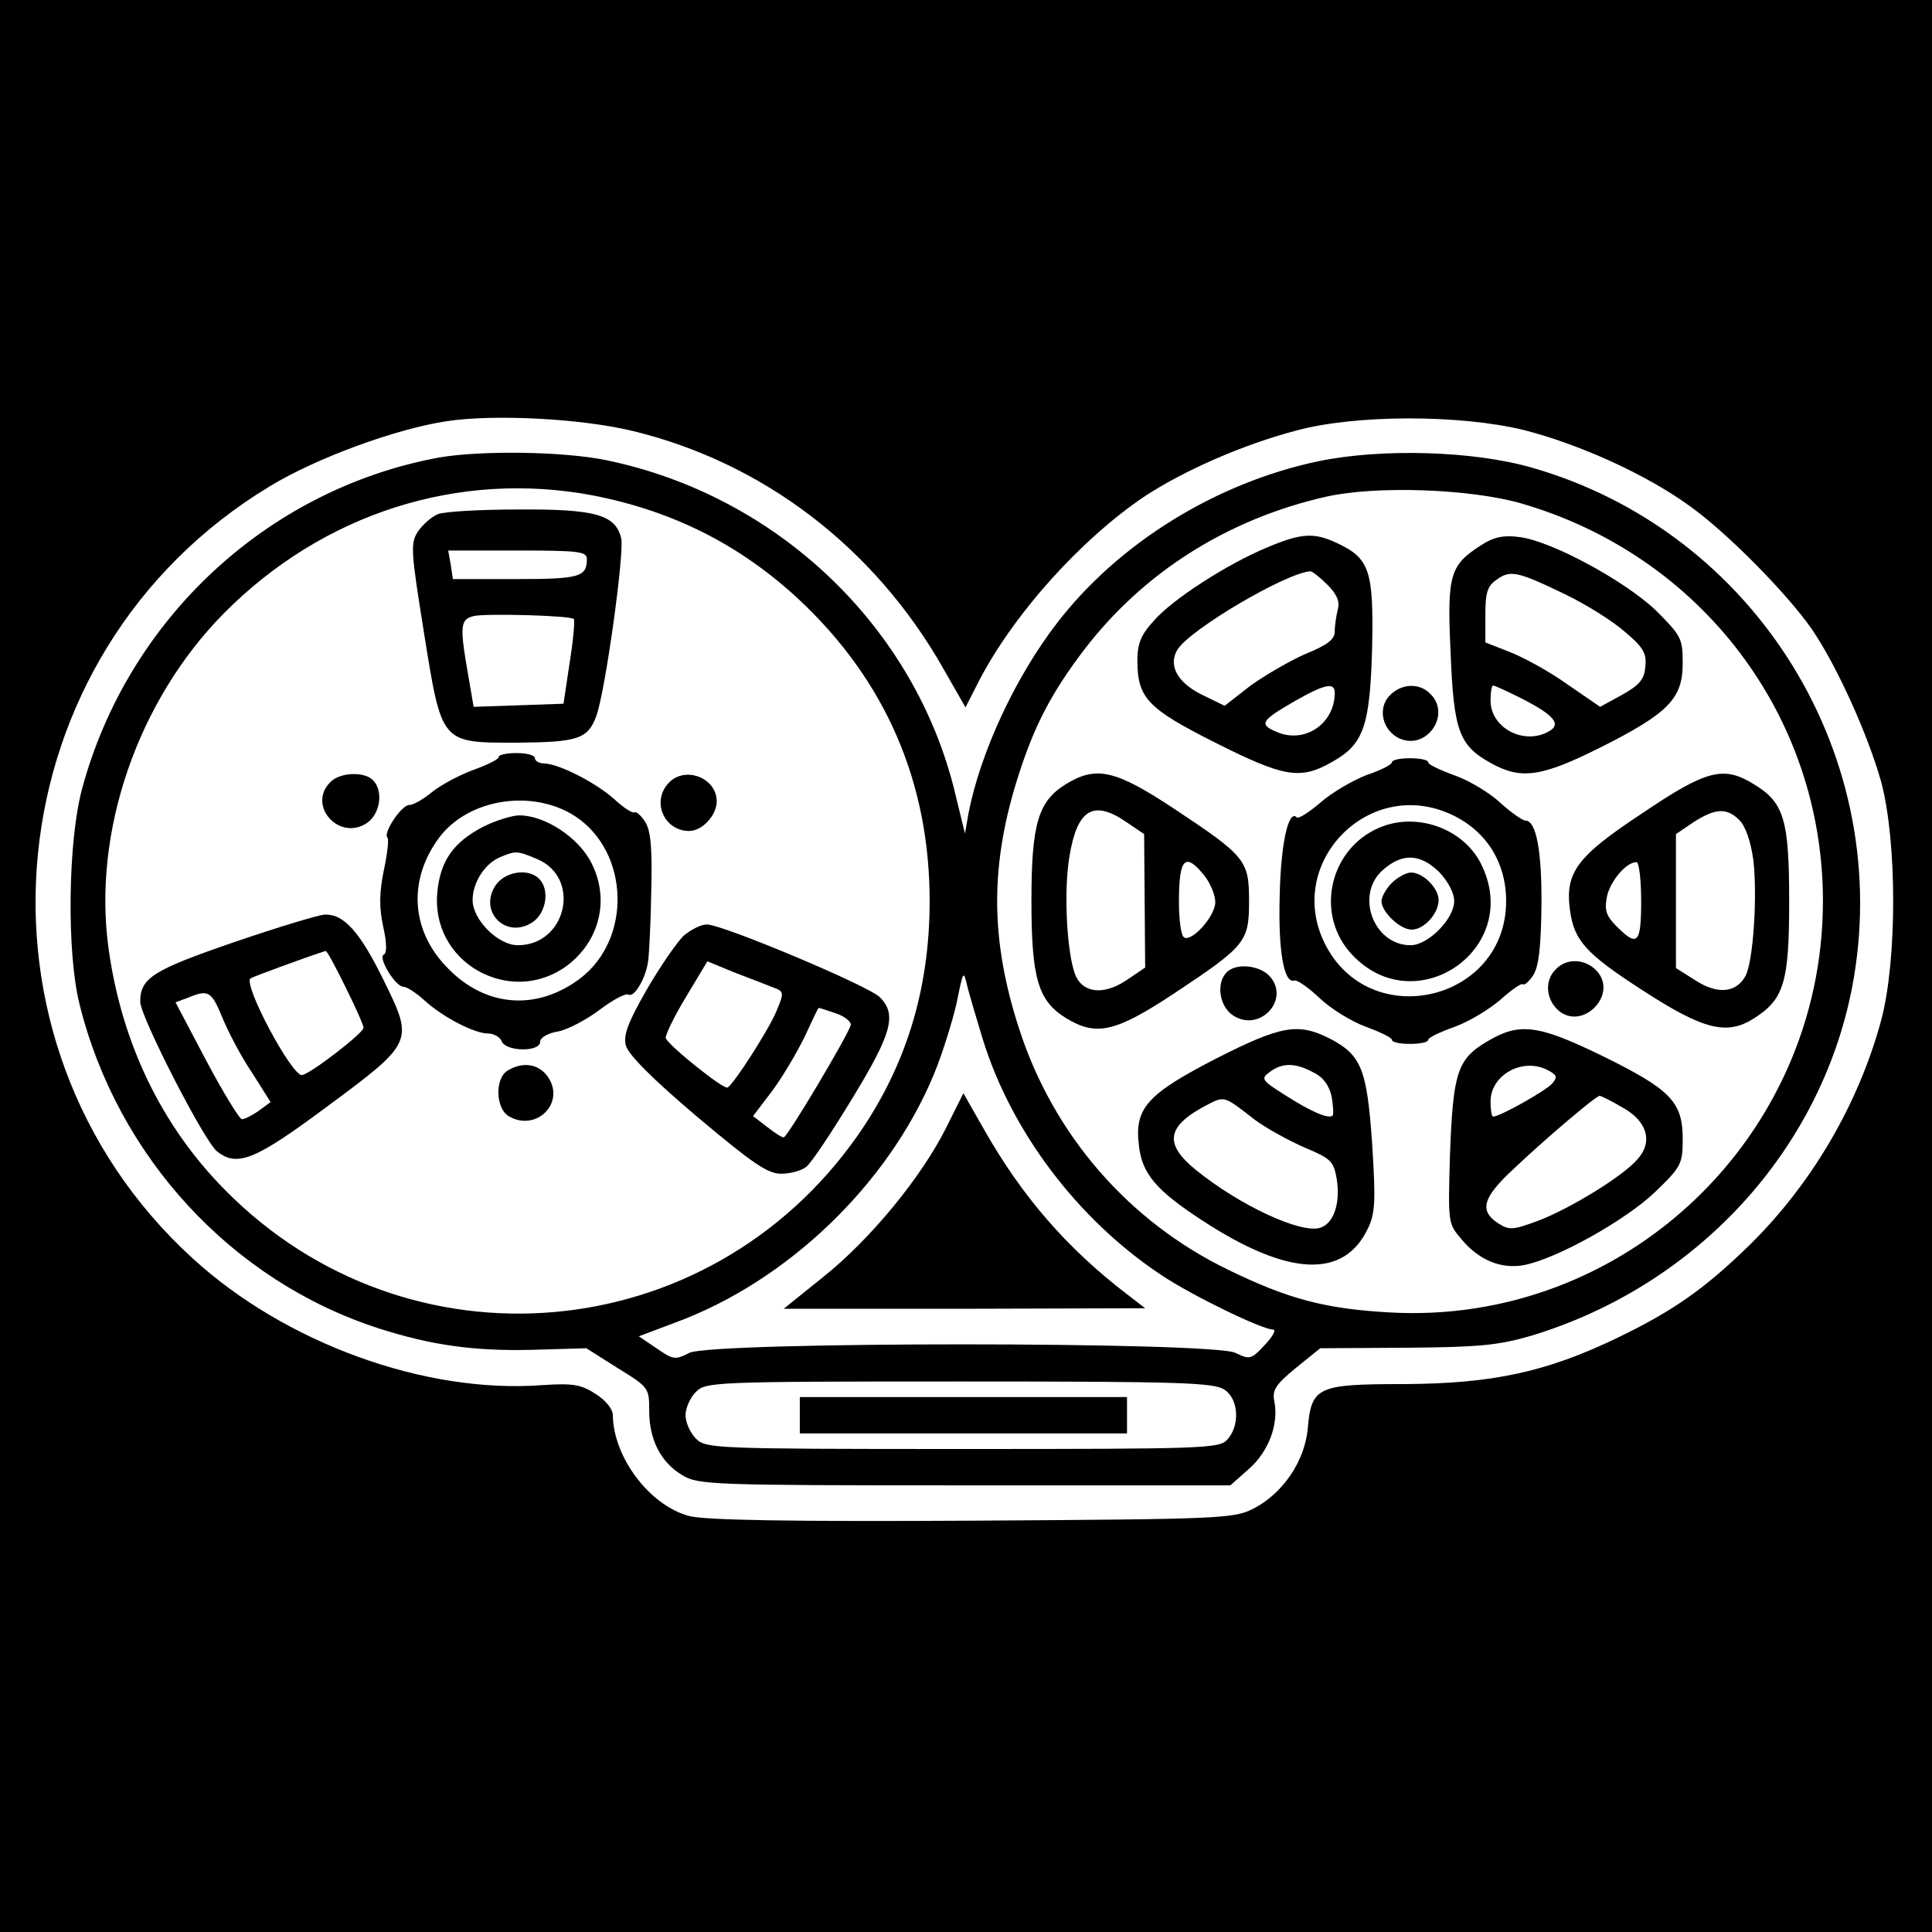 <?xml version="1.0" standalone="no"?>
<!DOCTYPE svg PUBLIC "-//W3C//DTD SVG 20010904//EN"
 "http://www.w3.org/TR/2001/REC-SVG-20010904/DTD/svg10.dtd">
<svg version="1.0" xmlns="http://www.w3.org/2000/svg"
 width="372pt" height="372pt" viewBox="0 0 372 372"
 preserveAspectRatio="xMidYMid meet">
<g transform="translate(0,372) scale(0.1,-0.1)"
fill="#000000" stroke="none">
<path d="M0 1860 l0 -1860 1860 0 1860 0 0 1860 0 1860 -1860 0 -1860 0 0
-1860z m1219 1030 c251 -61 464 -224 596 -455 l44 -77 22 43 c66 132 200 281
324 364 75 49 188 99 291 126 114 31 315 31 438 1 106 -27 235 -85 319 -146
72 -51 189 -170 236 -238 49 -72 108 -204 133 -293 31 -115 31 -345 0 -460
-44 -162 -134 -315 -253 -432 -86 -84 -147 -127 -255 -179 -137 -66 -240 -88
-410 -89 -168 0 -179 -5 -186 -86 -6 -63 -48 -124 -103 -153 -39 -20 -55 -21
-543 -24 -350 -2 -516 1 -545 9 -76 20 -146 113 -147 194 0 12 -14 29 -33 41
-28 18 -43 21 -103 17 -226 -17 -495 81 -673 244 -459 419 -385 1165 149 1487
89 54 241 110 340 125 92 14 261 5 359 -19z"/>
<path d="M845 2839 c-330 -61 -599 -311 -687 -638 -27 -100 -30 -313 -5 -414
73 -295 294 -534 577 -625 100 -32 183 -44 296 -41 l103 3 60 -38 c60 -37 61
-38 61 -82 0 -56 22 -99 63 -124 31 -19 54 -20 544 -20 l512 0 35 31 c38 33
58 85 50 129 -5 23 1 33 41 66 l47 38 167 1 c140 1 177 5 239 23 318 96 557
356 618 670 85 442 -185 879 -618 1002 -112 32 -288 37 -409 12 -196 -41 -385
-157 -504 -312 -80 -104 -147 -248 -170 -365 l-7 -40 -19 78 c-77 320 -342
573 -672 641 -83 17 -241 19 -322 5z m297 -73 c154 -30 283 -95 396 -200 167
-156 252 -352 252 -581 0 -171 -46 -319 -139 -452 -288 -410 -866 -460 -1217
-105 -123 124 -200 284 -225 466 -31 224 56 477 222 645 191 193 453 276 711
227z m1786 -15 c347 -100 582 -409 582 -766 0 -455 -383 -818 -835 -792 -124
7 -195 26 -310 82 -192 93 -337 260 -403 465 -56 173 -56 317 0 490 30 93 62
155 124 237 115 151 278 254 469 297 96 21 274 15 373 -13z m-1036 -1031 c55
-179 184 -349 344 -455 58 -39 194 -105 215 -105 7 0 0 -13 -16 -30 -26 -28
-29 -28 -56 -15 -42 22 -1010 22 -1052 0 -27 -14 -31 -13 -63 9 l-34 23 69 26
c216 79 411 266 499 478 17 41 36 103 44 138 13 64 13 64 21 30 5 -19 18 -63
29 -99z m466 -676 c27 -18 30 -69 5 -96 -15 -17 -44 -18 -510 -18 -480 0 -494
1 -513 20 -11 11 -20 31 -20 45 0 14 9 34 20 45 19 19 33 20 508 20 425 0 490
-2 510 -16z"/>
<path d="M843 2730 c-12 -5 -29 -20 -38 -33 -15 -23 -14 -37 11 -193 35 -218
32 -214 181 -214 115 1 135 7 151 51 17 44 55 317 48 343 -11 45 -50 56 -198
55 -73 0 -143 -4 -155 -9z m287 -87 c0 -34 -15 -38 -137 -38 l-121 0 -4 27 -5
28 134 0 c120 0 133 -2 133 -17z m-25 -115 c2 -2 -1 -40 -8 -83 l-12 -80 -86
-3 -87 -3 -11 64 c-16 92 -15 105 12 111 24 5 186 1 192 -6z"/>
<path d="M960 2262 c0 -4 -22 -15 -50 -25 -27 -10 -62 -29 -78 -42 -17 -14
-36 -25 -44 -25 -15 0 -51 -54 -42 -63 3 -2 0 -31 -7 -63 -9 -44 -9 -72 -1
-109 7 -31 7 -51 1 -53 -12 -5 22 -62 38 -62 6 0 25 -12 40 -26 35 -32 96 -64
123 -64 11 0 23 -7 26 -15 8 -20 74 -21 74 -1 0 8 15 17 35 20 19 4 55 23 80
42 25 19 50 32 55 29 11 -7 34 32 38 65 2 14 5 75 6 135 2 83 -1 116 -12 133
-8 12 -17 20 -20 18 -3 -3 -21 8 -40 26 -38 33 -106 67 -134 68 -10 0 -18 5
-18 10 0 6 -16 10 -35 10 -19 0 -35 -3 -35 -8z m148 -114 c104 -69 109 -236 9
-312 -82 -62 -180 -56 -253 18 -73 72 -80 172 -17 255 57 74 180 92 261 39z"/>
<path d="M930 2128 c-57 -30 -82 -65 -88 -126 -6 -63 24 -120 78 -151 138 -77
290 69 218 209 -25 48 -89 90 -138 90 -14 0 -46 -10 -70 -22z m104 -62 c86
-36 57 -166 -37 -166 -38 0 -87 49 -87 87 0 34 24 71 54 83 29 12 32 12 70 -4z"/>
<path d="M954 2015 c-33 -50 20 -104 71 -71 27 18 34 63 13 84 -21 21 -66 14
-84 -13z"/>
<path d="M636 2214 c-45 -45 17 -114 70 -79 26 17 33 62 12 83 -17 17 -64 15
-82 -4z"/>
<path d="M1287 2212 c-33 -36 -8 -92 40 -92 25 0 53 30 53 57 0 46 -62 69 -93
35z"/>
<path d="M451 1906 c-157 -54 -181 -69 -181 -115 0 -28 124 -270 148 -288 39
-31 74 -16 210 85 169 125 169 126 111 244 -46 94 -77 128 -113 127 -11 0 -90
-24 -175 -53z m214 -86 c19 -38 35 -74 35 -79 0 -10 -105 -91 -119 -91 -20 0
-112 172 -99 186 4 3 107 41 145 53 2 1 19 -30 38 -69z m-237 -59 c11 -27 36
-75 57 -106 l36 -57 -23 -17 c-13 -9 -27 -16 -32 -16 -5 0 -36 51 -69 113
l-59 112 24 9 c39 16 45 13 66 -38z"/>
<path d="M1316 1918 c-13 -13 -45 -59 -71 -104 -36 -63 -45 -87 -40 -107 5
-18 52 -65 137 -137 107 -90 136 -110 162 -110 18 0 39 6 48 13 9 6 49 66 89
132 77 126 86 162 53 195 -22 22 -303 140 -333 140 -11 0 -31 -10 -45 -22z
m172 -99 c22 -8 22 -10 7 -46 -15 -36 -81 -139 -94 -147 -7 -5 -114 81 -119
95 -2 4 15 40 38 78 l42 70 51 -21 c29 -11 62 -24 75 -29z m121 -50 c18 -6 31
-17 29 -23 -5 -19 -122 -216 -129 -216 -4 0 -18 9 -33 21 l-26 20 35 46 c19
25 47 72 63 104 15 32 27 58 28 58 1 1 15 -4 33 -10z"/>
<path d="M978 1659 c-26 -15 -24 -75 3 -89 52 -29 107 26 75 75 -17 26 -48 32
-78 14z"/>
<path d="M2440 2666 c-77 -32 -183 -100 -219 -142 -24 -26 -31 -44 -31 -75 0
-73 19 -93 150 -159 133 -67 164 -72 225 -37 61 34 73 69 77 222 3 146 -5 170
-67 199 -44 21 -69 20 -135 -8z m116 -72 c18 -18 24 -32 20 -47 -3 -12 -6 -31
-6 -43 0 -15 -14 -26 -56 -43 -30 -13 -78 -41 -106 -61 l-50 -39 -45 22 c-46
23 -64 56 -46 86 24 39 209 148 256 151 4 0 19 -12 33 -26z m14 -208 c0 -59
-57 -98 -110 -76 -37 15 -33 22 33 60 58 33 77 37 77 16z"/>
<path d="M2853 2671 c-61 -39 -67 -56 -60 -206 6 -152 16 -180 77 -214 59 -33
98 -27 212 30 131 66 158 94 158 162 0 48 -3 53 -52 102 -60 57 -202 134 -263
141 -29 4 -49 0 -72 -15z m162 -96 c39 -19 89 -50 113 -71 36 -30 43 -42 40
-68 -2 -24 -11 -35 -45 -54 l-42 -23 -64 44 c-35 25 -85 52 -111 62 l-46 18 0
53 c0 43 4 56 22 68 26 19 40 16 133 -29z m-87 -199 c65 -33 80 -51 53 -65
-48 -26 -111 8 -111 60 0 16 2 29 5 29 3 0 27 -11 53 -24z"/>
<path d="M2675 2380 c-23 -25 -13 -67 20 -82 52 -23 100 46 59 86 -21 22 -57
20 -79 -4z"/>
<path d="M2680 2252 c0 -4 -21 -15 -48 -24 -26 -10 -66 -33 -88 -52 -23 -20
-44 -33 -47 -30 -16 17 -31 -51 -33 -151 -3 -106 8 -169 28 -163 5 2 27 -13
49 -34 21 -20 61 -45 89 -55 27 -10 50 -21 50 -25 0 -5 16 -8 35 -8 19 0 35 3
35 8 0 4 23 15 51 25 28 10 67 34 88 52 21 19 40 32 43 30 3 -3 12 5 20 17 11
17 15 54 16 133 1 107 -10 165 -31 165 -5 0 -27 15 -48 34 -20 19 -60 43 -88
53 -28 10 -51 21 -51 25 0 5 -16 8 -35 8 -19 0 -35 -3 -35 -8z m107 -97 c72
-30 113 -93 113 -170 0 -194 -265 -255 -350 -80 -74 152 81 315 237 250z"/>
<path d="M2655 2126 c-93 -40 -122 -160 -58 -237 121 -143 339 2 254 169 -35
68 -125 99 -196 68z m116 -85 c17 -18 29 -40 29 -56 0 -34 -50 -85 -84 -85
-72 0 -108 99 -52 146 37 32 71 30 107 -5z"/>
<path d="M2680 2020 c-11 -11 -20 -27 -20 -35 0 -21 36 -55 58 -55 24 0 52 31
52 57 0 23 -30 53 -53 53 -9 0 -26 -9 -37 -20z"/>
<path d="M2052 2210 c-53 -33 -66 -76 -66 -225 0 -149 13 -192 66 -225 59 -36
95 -28 210 48 137 91 143 99 143 177 0 78 -6 86 -143 177 -115 76 -151 84
-210 48z m117 -73 l34 -23 1 -129 1 -128 -37 -25 c-44 -29 -84 -24 -98 12 -16
43 -22 160 -11 226 15 92 46 111 110 67z m150 -103 c12 -15 21 -38 21 -51 0
-27 -45 -77 -60 -68 -6 3 -10 34 -10 69 0 84 12 96 49 50z"/>
<path d="M3162 2154 c-126 -83 -149 -114 -139 -187 8 -58 30 -83 140 -154 117
-76 162 -87 214 -54 58 37 68 69 68 226 0 157 -10 190 -68 225 -58 36 -91 28
-215 -56z m187 -13 c12 -12 22 -41 27 -77 8 -69 0 -194 -15 -223 -18 -33 -54
-36 -96 -9 l-38 24 0 129 0 129 34 23 c42 27 64 28 88 4z m-189 -156 c0 -82
-7 -89 -47 -49 -20 20 -24 31 -19 57 6 30 37 67 57 67 5 0 9 -34 9 -75z"/>
<path d="M2996 1854 c-22 -21 -20 -57 4 -79 46 -41 116 29 75 75 -22 24 -58
26 -79 4z"/>
<path d="M2362 1848 c-21 -21 -14 -66 12 -83 51 -34 111 30 71 75 -20 22 -65
26 -83 8z"/>
<path d="M2342 1682 c-134 -69 -158 -96 -149 -168 6 -54 33 -86 122 -144 165
-108 273 -113 319 -15 14 29 15 53 8 163 -10 145 -21 171 -83 203 -60 30 -93
24 -217 -39z m187 -27 c19 -9 30 -25 35 -46 3 -18 4 -34 2 -37 -8 -7 -41 7
-91 39 -46 29 -48 32 -30 45 24 18 49 18 84 -1z m-113 -91 c23 -17 67 -41 97
-54 50 -21 55 -26 61 -61 7 -46 -6 -85 -32 -93 -37 -12 -155 43 -239 111 -63
51 -57 85 22 126 33 17 32 17 91 -29z"/>
<path d="M2864 1715 c-58 -34 -66 -60 -72 -215 -4 -135 -4 -136 22 -166 33
-40 76 -58 120 -50 63 12 197 87 253 141 50 48 53 54 53 102 0 71 -23 95 -153
159 -125 61 -161 66 -223 29z m117 -56 c17 -9 18 -13 8 -25 -12 -14 -101 -64
-114 -64 -3 0 -5 13 -5 29 0 52 63 86 111 60z m144 -72 c47 -26 58 -66 28 -99
-28 -33 -130 -95 -190 -118 -51 -19 -57 -19 -79 -5 -36 24 -29 49 29 103 61
58 160 142 167 142 3 0 23 -10 45 -23z"/>
<path d="M1822 1549 c-48 -96 -146 -215 -236 -287 l-77 -62 348 0 348 1 -35
27 c-115 88 -201 187 -274 315 l-41 72 -33 -66z"/>
<path d="M1540 995 l0 -35 315 0 315 0 0 35 0 35 -315 0 -315 0 0 -35z"/>
</g>
</svg>
